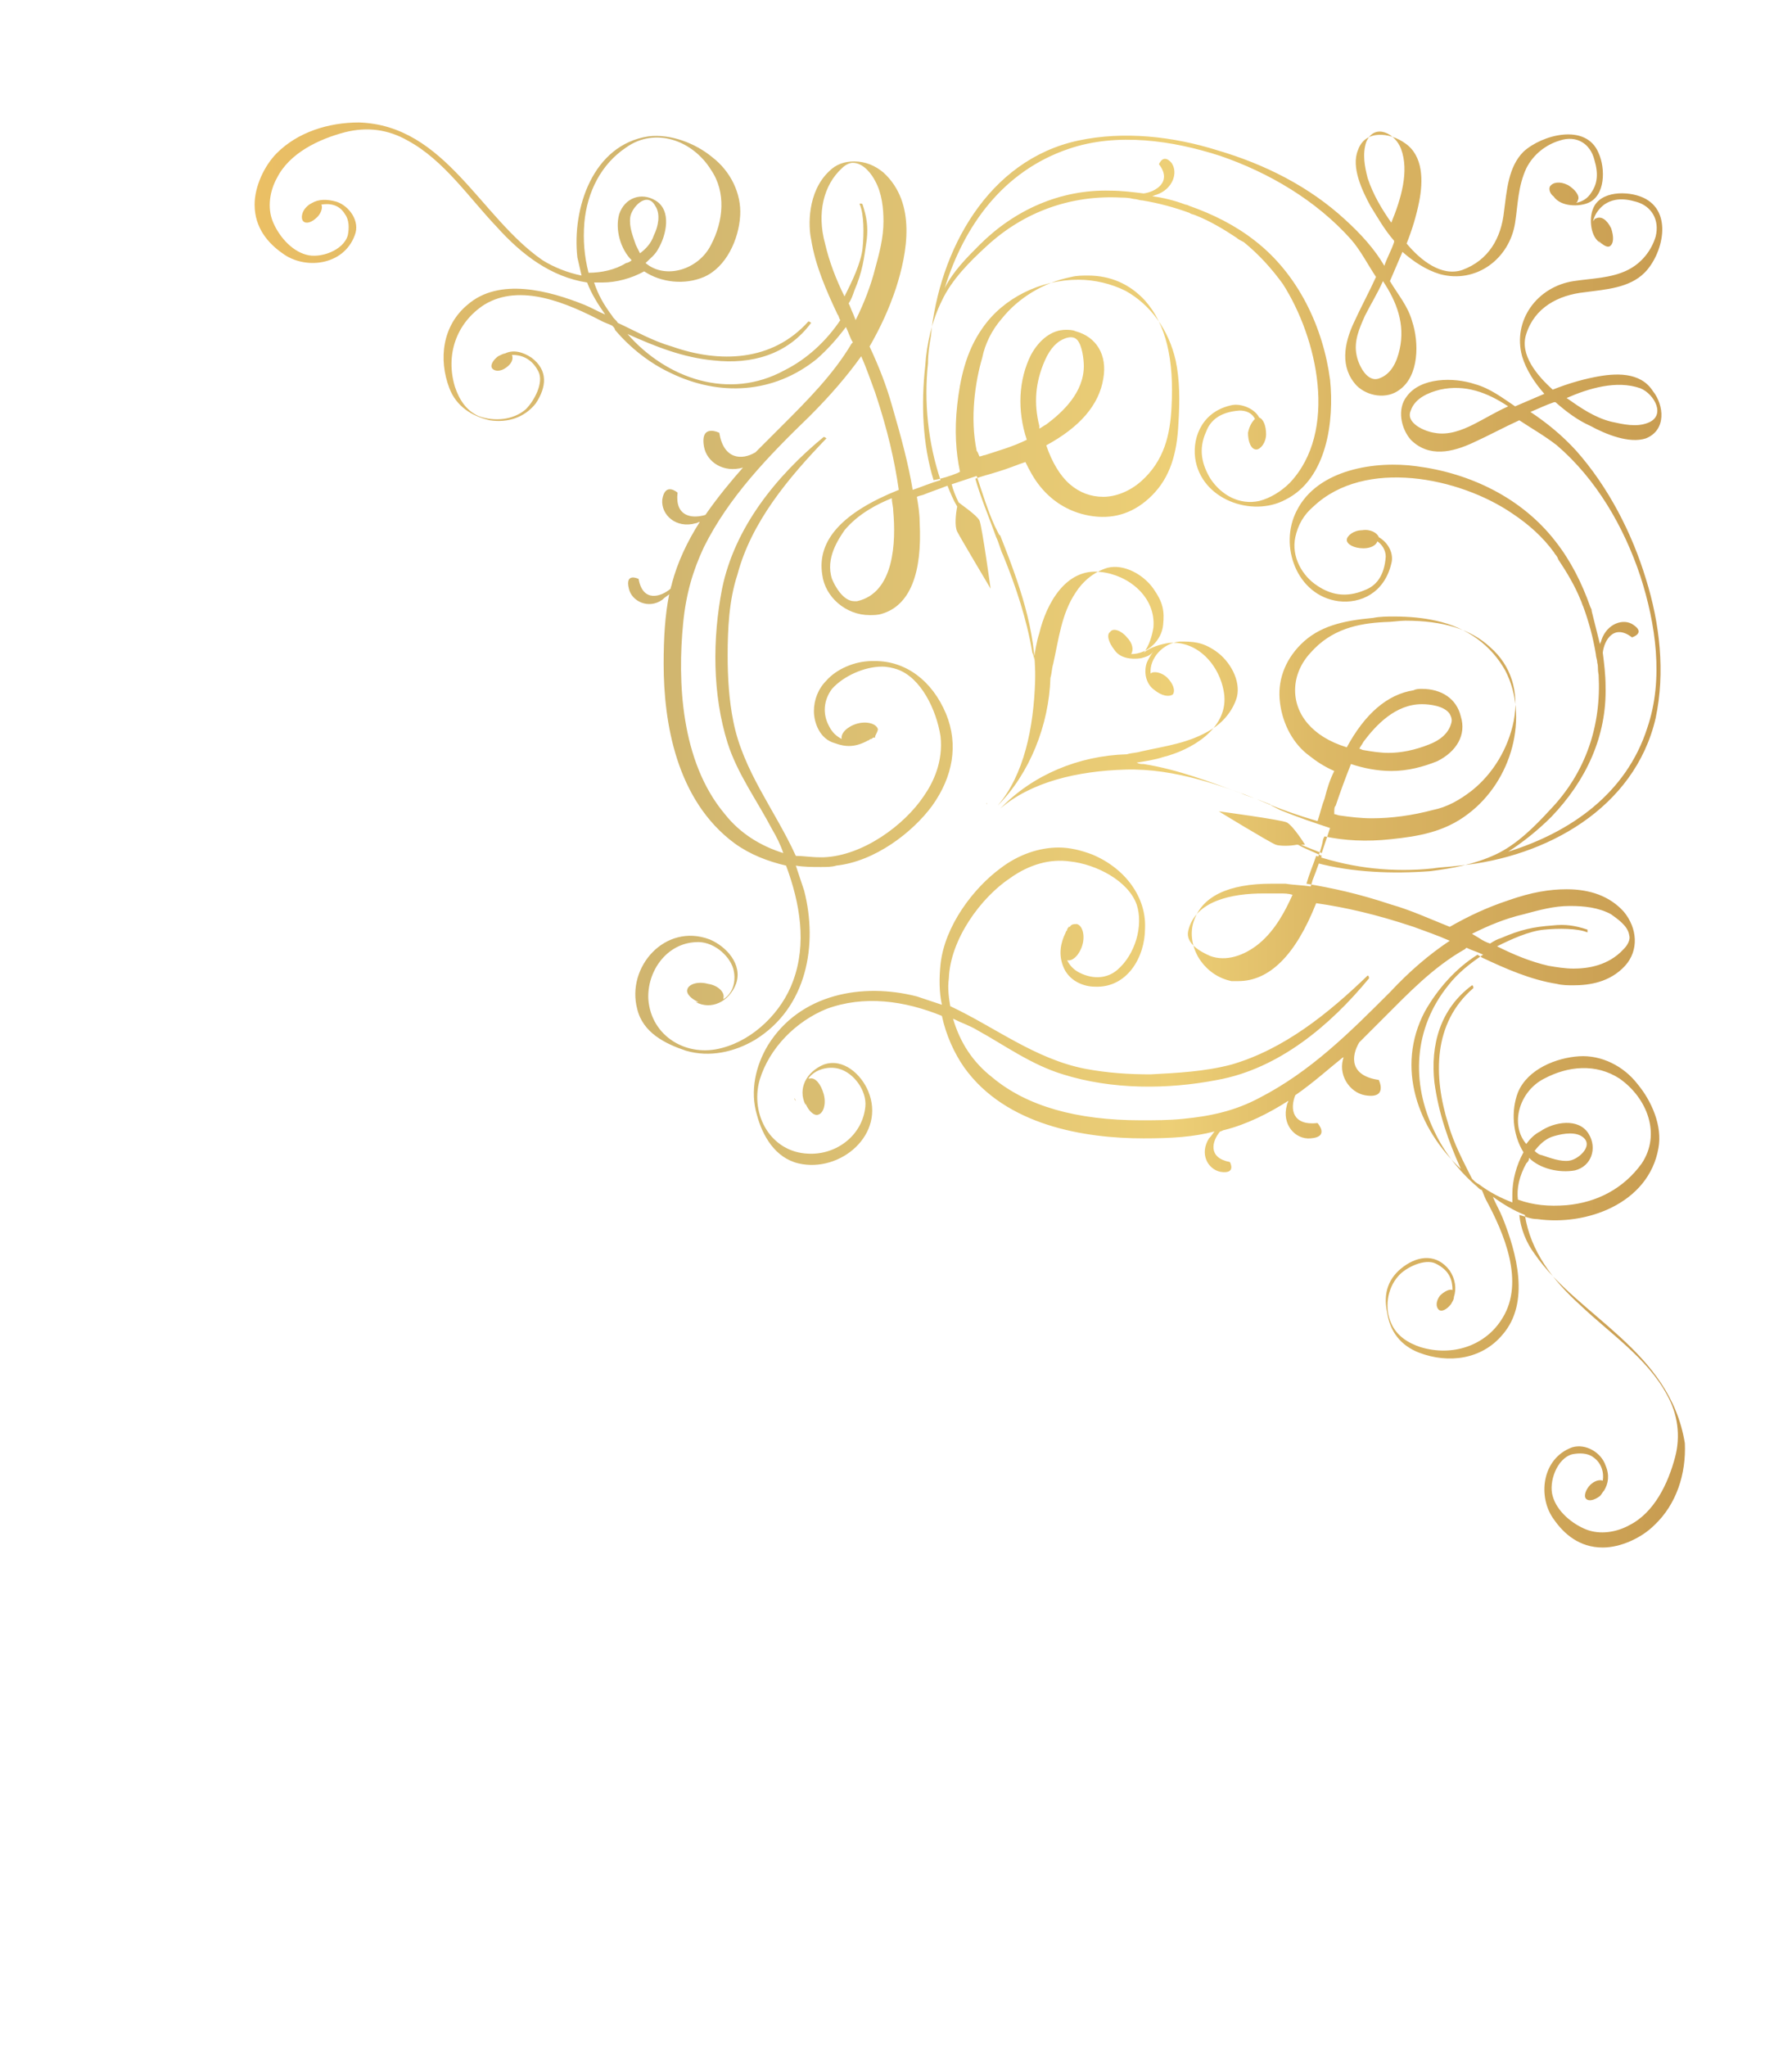 <?xml version="1.0" encoding="utf-8"?>
<!-- Generator: Adobe Illustrator 19.1.0, SVG Export Plug-In . SVG Version: 6.00 Build 0)  -->
<!DOCTYPE svg PUBLIC "-//W3C//DTD SVG 1.1//EN" "http://www.w3.org/Graphics/SVG/1.1/DTD/svg11.dtd">
<svg version="1.1" id="Layer_2" xmlns="http://www.w3.org/2000/svg" xmlns:xlink="http://www.w3.org/1999/xlink" x="0px" y="0px"
	 viewBox="-135 127.9 128.8 147.1" enable-background="new -135 127.9 128.8 147.1" xml:space="preserve">
<g>
	<linearGradient id="SVGID_1_" gradientUnits="userSpaceOnUse" x1="-85.617" y1="199.316" x2="-85.35" y2="199.316">
		<stop  offset="0" style="stop-color:#EBBF64"/>
		<stop  offset="0.278" style="stop-color:#D0B56F"/>
		<stop  offset="0.64" style="stop-color:#EDCF76"/>
		<stop  offset="0.743" style="stop-color:#DDB966"/>
		<stop  offset="1" style="stop-color:#C79B50"/>
	</linearGradient>
	<path fill="url(#SVGID_1_)" d="M-85.3,199.4L-85.3,199.4c-0.1,0-0.1-0.1-0.2-0.1C-85.7,199.1-85.4,199.4-85.3,199.4z"/>
	<linearGradient id="SVGID_2_" gradientUnits="userSpaceOnUse" x1="-77.95" y1="206.928" x2="-77.822" y2="206.928">
		<stop  offset="0" style="stop-color:#EBBF64"/>
		<stop  offset="0.278" style="stop-color:#D0B56F"/>
		<stop  offset="0.64" style="stop-color:#EDCF76"/>
		<stop  offset="0.743" style="stop-color:#DDB966"/>
		<stop  offset="1" style="stop-color:#C79B50"/>
	</linearGradient>
	<path fill="url(#SVGID_2_)" d="M-77.8,207c-0.1-0.1-0.1-0.1-0.1-0.2l0,0C-77.9,206.8-77.7,207.2-77.8,207z"/>
	<linearGradient id="SVGID_3_" gradientUnits="userSpaceOnUse" x1="-116.75" y1="187.9" x2="-13.841" y2="187.9">
		<stop  offset="0" style="stop-color:#EBBF64"/>
		<stop  offset="0.278" style="stop-color:#D0B56F"/>
		<stop  offset="0.64" style="stop-color:#EDCF76"/>
		<stop  offset="0.743" style="stop-color:#DDB966"/>
		<stop  offset="1" style="stop-color:#C79B50"/>
	</linearGradient>
	<path fill="url(#SVGID_3_)" d="M-24.7,218c-0.6-0.8-1-1.8-1.1-2.8c0.4,0.1,0.8,0.3,1.3,0.3c3.5,0.5,8-1.1,8.7-5.1
		c0.3-1.6-0.5-3.4-1.5-4.6c-1-1.3-2.6-2.1-4.2-2s-3.7,0.9-4.4,2.6c-0.5,1.3-0.4,3,0.4,4.3c-0.5,0.9-0.8,2-0.8,3c0,0.2,0,0.4,0,0.6
		c-0.8-0.3-1.6-0.7-2.4-1.3c-0.2-0.1-0.3-0.2-0.5-0.4c-0.6-1.2-1.3-2.5-1.7-3.9c-1.1-3.5-1.1-7.3,1.8-9.8c0,0,0-0.2-0.1-0.2
		c-2.3,1.7-3,4.3-2.7,7c0.3,2.2,1,4.2,1.9,6.2c-3.1-2.9-4.7-7.3-2.6-11.3c0.9-1.6,2.2-3.1,3.8-4.1c0.1,0.1,0.2,0.1,0.3,0.2
		c1.7,0.8,3.5,1.6,5.4,1.9c0.4,0.1,0.8,0.1,1.2,0.1c1.1,0,2.6-0.2,3.7-1.4c1-1.1,0.9-2.7-0.1-3.9c-1-1.1-2.4-1.6-4.1-1.6
		c-1.2,0-2.5,0.2-4.2,0.8c-1.5,0.5-2.8,1.1-4.2,1.9c-1.5-0.6-2.8-1.2-4.2-1.6c-2.4-0.8-4.3-1.2-6.1-1.5c0.2-0.7,0.5-1.4,0.7-2
		c2.7,0.9,5.6,1.2,8.4,0.9c0.6-0.1,1.2-0.1,1.9-0.2c6.2-0.6,12.6-4.1,14.1-10.6c0.7-3.3,0.3-6.8-0.7-10c-1-3.3-2.7-6.6-5-9.2
		c-1-1.1-2.1-2-3.3-2.8c0.5-0.2,1.1-0.5,1.7-0.7h0.1c0.8,0.7,1.6,1.3,2.5,1.7c1.1,0.6,2.8,1.3,4,0.9c1.5-0.6,1.3-2.4,0.5-3.4
		c-0.9-1.4-2.7-1.3-4.2-1c-1,0.2-2,0.5-3,0.9c-1.1-1-2.4-2.5-1.9-4c0.6-1.9,2.3-2.8,4.2-3c1.5-0.2,3.2-0.3,4.3-1.4
		c1.3-1.3,2.1-4.4-0.1-5.4c-1.1-0.5-3.1-0.5-3.6,0.8c-0.3,0.7-0.2,2.1,0.6,2.5c0.1,0-0.1,0-0.2-0.2c0.3,0.3,0.6,0.5,0.8,0.4
		c0.3-0.2,0.3-0.7,0.1-1.3c-0.3-0.6-0.7-0.9-1.1-0.7c-0.1,0-0.1,0.1-0.2,0.2c0.1-0.4,0.3-0.8,0.8-1.2c0.6-0.4,1.3-0.5,2.3-0.2
		c1.1,0.3,1.7,1.3,1.4,2.5c-0.3,1-1,1.9-2,2.4c-1.2,0.6-2.6,0.6-3.9,0.8c-2.6,0.4-4.4,2.8-3.7,5.4c0.3,1,0.9,1.9,1.6,2.7
		c-0.7,0.3-1.4,0.6-2.1,0.9c-0.9-0.6-1.8-1.3-2.9-1.6c-1.5-0.5-3.9-0.5-4.9,0.9c-0.7,0.9-0.4,2.3,0.3,3.1c1.3,1.3,3,0.9,4.5,0.2
		c1.1-0.5,2.2-1.1,3.3-1.6c0.9,0.6,1.8,1.1,2.7,1.8c2.8,2.4,4.8,5.8,6,9.4c1.1,3.4,1.7,7.4,0.5,10.9c-1.5,4.7-5.5,7.5-10,8.9
		c1.1-0.7,2.2-1.6,3.1-2.5c2.5-2.6,4-5.8,3.9-9.4c0-0.8-0.1-1.6-0.2-2.4c0.1-0.9,0.8-2.1,2.1-1.1c0,0,1-0.3,0.1-0.9
		c-0.7-0.5-1.9-0.1-2.3,1.1c0,0.1-0.1,0.2-0.1,0.3c-0.2-0.8-0.4-1.6-0.6-2.4c0-0.1,0-0.1-0.1-0.3c-0.6-1.7-1.4-3.3-2.5-4.7
		c-2.4-3.1-6.1-4.9-10-5.4c-2.9-0.4-7.1,0.2-8.6,3.2c-1.3,2.5,0,6.1,3,6.5c1.6,0.2,3.3-0.6,3.8-2.7c0.2-0.7-0.2-1.5-0.9-1.9
		c-0.1-0.3-0.6-0.6-1.2-0.5c-0.6,0-1.1,0.4-1.1,0.7s0.5,0.6,1.2,0.6c0.5,0,0.9-0.2,1-0.5c0.3,0.2,0.6,0.6,0.6,1.1
		c-0.1,1.4-0.7,2.1-1.5,2.4c-1.4,0.6-2.5,0.3-3.4-0.3c-1.1-0.7-1.9-2.1-1.6-3.5c0.2-0.9,0.6-1.6,1.3-2.2c3.7-3.5,10.5-2.1,14.3,0.5
		c1.2,0.8,2.2,1.7,3,2.8c0.1,0.2,0.2,0.2,0.3,0.5c0.6,0.9,1.2,1.9,1.6,2.9c0.1,0.2,0.1,0.3,0.2,0.5c0.4,1.1,0.7,2.2,0.9,3.4
		c0,0.2,0.1,0.4,0.1,0.6c0.1,0.4,0,0.3,0.1,0.9c0.2,3.6-0.9,7-3.5,9.7c-1.1,1.2-2.4,2.5-3.9,3.2s-3.1,1-4.7,1.2
		c-2.7,0.2-5.6,0.1-8.2-0.6c0.2-0.6,0.4-1.1,0.5-1.7l0.1-0.2l0,0c1.4,0.3,3,0.4,4.8,0.2c1.9-0.2,3.8-0.5,5.5-1.8
		c3.2-2.4,4.4-7,2.7-10.3c-1-1.8-2.7-3.1-5-3.6c-0.9-0.2-1.9-0.3-3-0.3c-0.5,0-1,0-1.5,0.1c-2.2,0.2-3.9,0.6-5.2,1.9
		c-1.2,1.2-1.7,2.7-1.5,4.2c0.2,1.6,1,3,2.1,3.8c0.5,0.4,1.1,0.8,1.8,1.1c-0.3,0.6-0.5,1.2-0.7,2c-0.2,0.5-0.3,1-0.5,1.6
		c-1.4-0.4-2.8-0.9-4.2-1.5c-0.4-0.2-0.9-0.3-1.3-0.5c-2.2-0.8-4.5-1.7-7-2.1c-0.2,0-0.3,0-0.5-0.1c0.6-0.1,1.3-0.2,1.9-0.4
		c2-0.5,4.6-2,4.4-4.4c-0.2-2-1.8-4-4-3.8c-0.6,0.1-1.3,0.3-1.8,0.7c0.4-0.5,0.6-1.2,0.7-1.8c0.2-2.2-1.8-3.8-3.8-4
		c-2.5-0.3-3.9,2.3-4.4,4.4c-0.2,0.6-0.3,1.3-0.4,1.9c0-0.2,0-0.3-0.1-0.5c-0.4-2.4-1.2-4.8-2.1-7c-0.2-0.4-0.3-0.9-0.5-1.3
		c-0.5-1.4-1.1-2.8-1.5-4.2c0.5-0.2,1-0.3,1.6-0.5c0.7-0.2,1.4-0.5,2-0.7c0.3,0.6,0.6,1.2,1.1,1.8c0.9,1.1,2.2,1.9,3.8,2.1
		c1.6,0.2,3-0.3,4.2-1.5c1.3-1.3,1.8-3,1.9-5.2c0.1-1.6,0.1-3.1-0.2-4.5c-0.5-2.2-1.8-4-3.6-5c-1-0.5-2.2-0.8-3.4-0.8l0,0
		c-2.7,0-5.4,1.3-6.9,3.5c-1.2,1.7-1.6,3.7-1.8,5.5c-0.2,1.8-0.1,3.4,0.2,4.8l0,0l-0.2,0.1c-0.5,0.2-1.1,0.4-1.7,0.5
		c-0.8-2.6-0.9-5.5-0.6-8.2c0.1-1.6,0.5-3.3,1.2-4.7c0.7-1.5,2-2.8,3.2-3.9c2.7-2.5,6.1-3.7,9.7-3.5c0.2,0,0.5,0,0.9,0.1
		c0.2,0,0.4,0.1,0.6,0.1c1.2,0.2,2.3,0.5,3.4,0.9c0.1,0.1,0.3,0.1,0.5,0.2c1,0.4,2,1,2.9,1.6c0.1,0.1,0.3,0.2,0.5,0.3
		c1.1,0.9,2,1.9,2.8,3c2.5,3.9,4,10.6,0.5,14.3c-0.6,0.6-1.4,1.1-2.2,1.3c-1.4,0.3-2.7-0.4-3.5-1.6c-0.6-1-0.9-2.1-0.3-3.4
		c0.3-0.8,1-1.4,2.4-1.5c0.5,0,0.9,0.2,1.1,0.6c-0.2,0.2-0.4,0.5-0.5,1c0,0.6,0.2,1.2,0.6,1.2c0.3,0,0.7-0.5,0.7-1.1
		s-0.2-1.1-0.5-1.2c-0.3-0.6-1.2-1-1.9-0.9c-2.1,0.4-2.9,2.2-2.7,3.8c0.4,3,4.1,4.3,6.5,3c3-1.5,3.5-5.7,3.2-8.6
		c-0.5-3.8-2.3-7.6-5.4-10c-1.4-1.1-3-1.9-4.7-2.5c-0.2-0.1-0.3-0.1-0.3-0.1c-0.8-0.3-1.6-0.5-2.4-0.6c0.1,0,0.2-0.1,0.3-0.1
		c1.2-0.4,1.6-1.6,1.1-2.3c-0.6-0.7-0.9,0.1-0.9,0.1c1,1.3-0.3,2-1.1,2.1c-0.8-0.1-1.6-0.2-2.4-0.2c-3.6-0.1-6.9,1.4-9.4,3.9
		c-0.9,0.9-1.9,1.9-2.5,3.1c1.4-4.5,4.2-8.4,8.9-10c3.5-1.2,7.5-0.6,10.9,0.5c3.5,1.2,6.9,3.2,9.4,6c0.7,0.8,1.2,1.8,1.8,2.7
		c-0.5,1.1-1.1,2.2-1.6,3.3c-0.7,1.5-1,3.2,0.2,4.5c0.8,0.8,2.2,1,3.1,0.3c1.4-1,1.4-3.4,0.9-4.9c-0.3-1.1-1-1.9-1.6-2.9
		c0.3-0.7,0.6-1.4,0.9-2.1c0.8,0.7,1.7,1.3,2.7,1.6c2.6,0.7,5-1.1,5.4-3.7c0.2-1.3,0.2-2.6,0.8-3.9c0.5-1,1.4-1.7,2.4-2
		c1.2-0.4,2.2,0.2,2.5,1.4c0.3,1,0.2,1.7-0.2,2.3c-0.3,0.5-0.7,0.7-1.2,0.8c0.1,0,0.2-0.1,0.2-0.2c0.2-0.3-0.2-0.8-0.7-1.1
		c-0.6-0.3-1.1-0.2-1.3,0.1c-0.1,0.2,0,0.6,0.4,0.8c-0.2-0.2-0.3-0.3-0.2-0.2c0.4,0.8,1.7,0.9,2.5,0.6c1.3-0.5,1.3-2.5,0.8-3.6
		c-0.9-2.2-4.1-1.3-5.4-0.1c-1.1,1.1-1.2,2.8-1.4,4.3c-0.2,1.9-1.1,3.5-3,4.2c-1.5,0.5-3-0.7-4-1.9c0.4-1,0.7-2,0.9-3
		c0.3-1.5,0.3-3.3-1-4.2c-1.1-0.8-2.9-1-3.4,0.5c-0.5,1.2,0.3,2.9,0.9,4c0.5,0.8,1,1.7,1.7,2.5v0.1c-0.2,0.6-0.5,1.1-0.7,1.7
		c-0.7-1.2-1.7-2.3-2.8-3.3c-2.6-2.4-5.8-4-9.2-5c-3.2-1-6.7-1.4-10-0.7c-6.5,1.4-10,7.9-10.6,14.1c-0.1,0.6-0.2,1.2-0.2,1.9
		c-0.3,2.8,0,5.7,0.9,8.4c-0.7,0.2-1.4,0.5-2,0.7c-0.3-1.8-0.8-3.7-1.5-6.1c-0.4-1.4-0.9-2.7-1.6-4.2c0.8-1.4,1.4-2.7,1.9-4.2
		c0.8-2.5,1.5-6.1-0.9-8.3c-0.6-0.5-1.3-0.8-2.1-0.8c-0.7,0-1.3,0.2-1.8,0.7c-1.6,1.5-1.5,4-1.3,4.9c0.3,1.9,1.1,3.7,1.9,5.4
		c0.1,0.1,0.1,0.3,0.2,0.4c-1,1.5-2.4,2.8-4,3.6c-4,2.2-8.5,0.6-11.3-2.6c2,0.9,4,1.7,6.2,1.9c2.7,0.3,5.3-0.4,7-2.7
		c0,0-0.1-0.1-0.2-0.1c-2.6,2.9-6.4,3-9.8,1.8c-1.4-0.4-2.6-1.1-3.9-1.7c-0.1-0.2-0.3-0.3-0.4-0.5c-0.6-0.8-1-1.5-1.3-2.4
		c0.2,0,0.4,0,0.6,0c1,0,2.1-0.3,3-0.8c1.2,0.8,2.9,1,4.3,0.4c1.6-0.7,2.5-2.7,2.6-4.4c0.1-1.6-0.7-3.2-2-4.2c-1.2-1-3-1.7-4.6-1.5
		c-4,0.6-5.5,5.2-5.1,8.7c0.1,0.4,0.2,0.9,0.3,1.3c-1-0.2-2-0.6-2.8-1.1c-4.5-3.1-7-9.7-13.2-9.9c-2.2,0-4.4,0.7-5.9,2.2
		c-0.9,0.9-1.6,2.4-1.6,3.7c0,1.7,1,2.8,2,3.5c1.6,1.2,4.4,0.9,5.2-1.3c0.4-1-0.4-2.1-1.3-2.4c-0.7-0.2-1.3-0.2-1.8,0.1
		c-0.2,0.1-0.3,0.2-0.4,0.3c-0.3,0.3-0.4,0.8-0.2,1c0.2,0.2,0.6,0.1,1-0.3c0.3-0.3,0.4-0.7,0.3-0.9c0.6-0.1,1.3,0,1.7,0.7
		c0.3,0.4,0.3,1,0.2,1.5c-0.3,1.1-2,1.7-3,1.4c-1.1-0.3-2-1.4-2.4-2.4s-0.2-2.2,0.3-3.1c0.9-1.8,3-2.8,4.9-3.3
		c1.6-0.4,3.1-0.2,4.5,0.6c2.6,1.4,4.4,4.1,6.4,6.2c1.8,2,3.9,3.6,6.5,4c0.3,0.8,0.8,1.6,1.3,2.3c-0.5-0.2-1-0.5-1.5-0.7
		c-2.5-1-6.1-2-8.4,0c-1.8,1.5-2.1,3.9-1.3,6c0.5,1.3,1.6,2,2.9,2.3c1.3,0.2,2.5-0.2,3.3-1.2c0.8-1.2,0.9-2.4-0.3-3.3
		c-0.6-0.4-1.3-0.6-1.9-0.3c-0.1,0-0.3,0.1-0.5,0.2c-0.4,0.3-0.6,0.7-0.4,0.9s0.6,0.2,1-0.1s0.5-0.6,0.4-0.9c0.6,0,1.4,0.2,1.9,1.2
		c0.4,0.8-0.3,2.1-0.9,2.7c-0.9,0.8-2.3,0.9-3.4,0.5c-0.9-0.4-1.4-1.2-1.7-2.1c-0.7-2.3,0.1-4.6,2.1-5.9c2.6-1.6,6-0.1,8.5,1.2
		c0.2,0.1,0.5,0.2,0.7,0.3c0.1,0.1,0.2,0.2,0.2,0.3c1.1,1.3,2.5,2.4,4,3.1c3.5,1.7,7.4,1.5,10.5-1c0.8-0.7,1.5-1.5,2.1-2.3
		c0.2,0.4,0.3,0.8,0.5,1.1l-0.1,0.1c-1.3,2.2-3.2,4.1-5,5.9c-0.6,0.6-1.3,1.3-1.9,1.9c-1,0.6-2.3,0.5-2.6-1.4c0,0-1.4-0.7-1.1,1
		c0.2,1.1,1.4,1.9,2.8,1.5c-0.8,0.9-1.8,2.1-2.7,3.4c-1,0.3-2.2,0.1-2-1.6c0,0-0.9-0.8-1.1,0.5c-0.1,1.1,1,2.1,2.4,1.7
		c0.1,0,0.2-0.1,0.3-0.1c-0.9,1.4-1.6,2.9-2,4.4c0,0.1-0.1,0.3-0.1,0.4c-0.7,0.6-2,1-2.3-0.7c0,0-1-0.5-0.7,0.7
		c0.2,0.9,1.4,1.5,2.4,0.8c0.2-0.2,0.4-0.3,0.5-0.4c-0.3,1.5-0.4,3.1-0.4,5c0,4.2,0.9,9.8,5.1,12.9c1.1,0.8,2.4,1.3,3.7,1.6
		c1,2.7,1.5,5.6,0.5,8.3c-0.8,2.2-2.8,4.2-5.1,4.8c-2.5,0.7-5.1-0.8-5.3-3.5c-0.1-2,1.3-4,3.4-4.1c1.2-0.1,2.4,0.9,2.7,1.9
		c0.2,0.7,0.1,1.7-0.7,2.2c0,0,0,0,0-0.1c0.1-0.4-0.4-0.9-1.1-1c-0.7-0.2-1.4,0-1.5,0.4c-0.1,0.3,0.3,0.7,0.8,0.9H-85
		c1.1,0.6,2.4,0,2.9-1.3c0.5-1.4-0.7-2.7-1.9-3.2c-3.2-1.2-6,2-5.2,5c0.4,1.7,2,2.5,3.5,3c1.7,0.5,3.5,0.1,5-0.8
		c3.7-2.3,4.5-6.8,3.5-10.7c-0.2-0.6-0.4-1.2-0.6-1.8c0.6,0.1,1.2,0.1,1.8,0.1c0.4,0,0.8,0,1.1-0.1c2.8-0.3,5.5-2.4,6.9-4.3
		c1.5-2.1,1.9-4.4,1-6.6c-1-2.4-2.9-3.8-5.1-3.8c0,0-0.1,0-0.2,0c-1.3,0-2.6,0.6-3.3,1.4c-0.6,0.6-0.9,1.4-0.9,2.2s0.4,2,1.5,2.3
		c0.8,0.3,1.5,0.3,2.4-0.2c0.1,0,0.1-0.1,0.2-0.1s0.1-0.1,0.2-0.1h0.1v-0.1l0,0c0.1-0.2,0.2-0.4,0.2-0.5c-0.1-0.4-0.8-0.6-1.5-0.4
		c-0.7,0.2-1.2,0.7-1.1,1.1l0,0c-0.4-0.2-0.7-0.5-0.9-0.9c-0.5-0.9-0.4-1.9,0.2-2.7c0.8-0.9,2.3-1.6,3.6-1.6c0.4,0,0.8,0.1,1.1,0.2
		c1.7,0.6,2.8,2.9,3.1,4.8c0.2,1.8-0.5,3.3-1.2,4.3c-1.4,2.1-4.4,4.3-7.2,4.4c-0.1,0-0.2,0-0.3,0c-0.6,0-1.2-0.1-1.7-0.1
		c-1.5-3.3-3.8-6.1-4.5-9.7c-0.3-1.5-0.4-3.1-0.4-4.7c0-1.9,0.1-4,0.7-5.8c1-3.8,3.7-7,6.4-9.8c0,0-0.1-0.1-0.2-0.1
		c-3.4,2.8-6.4,6.5-7.3,10.9c-0.7,3.6-0.7,7.6,0.4,11.1c0.7,2.2,2.1,4.1,3.2,6.2c0.3,0.5,0.6,1.1,0.8,1.7c-1.6-0.5-3.1-1.4-4.2-2.8
		c-3.2-3.8-3.4-9.6-3-13.7c0.2-2.1,0.7-3.8,1.5-5.5c1.8-3.6,4.6-6.5,7.6-9.4c1.5-1.5,2.7-2.9,3.7-4.3c0.4,0.9,0.7,1.8,1,2.6
		c0.9,2.7,1.4,4.9,1.7,7c-4,1.6-5.9,3.6-5.5,6.1c0.2,1.6,1.7,2.9,3.4,2.9c0.3,0,0.6,0,0.9-0.1c2-0.6,2.9-2.9,2.7-6.6
		c0-0.6-0.1-1.2-0.2-1.8c0.2-0.1,0.4-0.1,0.6-0.2c0.5-0.2,1.1-0.4,1.6-0.6c0.2,0.5,0.4,1,0.7,1.5c-0.1,0.5-0.2,1.4,0,1.8
		c0.2,0.4,2.4,4.1,2.4,4.1s-0.6-4.4-0.8-4.9c-0.2-0.4-1.4-1.2-1.5-1.3c-0.2-0.4-0.4-0.9-0.5-1.3c0.6-0.2,1.2-0.4,1.8-0.6
		c0.4,1.2,0.8,2.5,1.3,3.6c0.1,0.2,0.2,0.4,0.3,0.6l0.1,0.1c1.3,3.3,2.6,6.8,2.5,10.4c-0.1,3.4-0.8,6.8-2.7,9
		c2.3-2.3,3.7-5.8,3.8-9.2c0.1-0.3,0.1-0.7,0.2-1c0.4-1.8,0.6-3.6,1.6-5.1c0.5-0.8,1.3-1.5,2.3-1.8c1.2-0.3,2.6,0.5,3.3,1.5
		s0.8,1.6,0.7,2.6c-0.1,1.1-1.1,2.1-2.3,2.1c0.2-0.3,0.1-0.8-0.3-1.2c-0.4-0.5-1-0.7-1.2-0.4c-0.3,0.2-0.1,0.8,0.3,1.3l0,0
		c0.4,0.6,1.2,0.7,1.9,0.6c0.4-0.1,0.7-0.2,0.9-0.5c-0.2,0.3-0.4,0.6-0.5,0.9c-0.2,0.7,0,1.5,0.6,1.9l0,0c0.5,0.4,1,0.5,1.3,0.3
		c0.2-0.3,0-0.8-0.4-1.2s-1-0.5-1.2-0.3c-0.1-1.1,0.9-2.2,2.1-2.3c0.9,0,1.6,0,2.6,0.7s1.8,2.1,1.5,3.3c-0.3,1-1,1.8-1.8,2.3
		c-1.6,1-3.3,1.2-5.1,1.6c-0.3,0.1-0.7,0.1-1,0.2c-3.5,0.1-6.8,1.5-9.1,3.9c2.2-1.9,5.5-2.7,9-2.8c3.6-0.1,7.1,1.2,10.4,2.5l0.1,0.1
		c0.2,0.1,0.4,0.2,0.6,0.3c1.2,0.5,2.4,0.9,3.6,1.3c-0.2,0.6-0.4,1.2-0.6,1.8c-0.5-0.2-1-0.4-1.5-0.6c0.2,0,0.3,0,0.3,0
		s-0.8-1.3-1.3-1.6c-0.4-0.2-4.9-0.8-4.9-0.8s3.6,2.2,4.1,2.4c0.3,0.1,1,0.1,1.5,0c0,0,0,0,0.1,0c0.5,0.3,1.1,0.5,1.7,0.8
		c-0.2,0.5-0.4,1.1-0.6,1.6c-0.1,0.2-0.1,0.4-0.2,0.6c-0.6-0.1-1.2-0.1-1.8-0.2c-0.3,0-0.7,0-1,0c-3.1,0-5,0.9-5.6,2.7
		c-0.3,0.9-0.1,1.9,0.4,2.7c0.6,0.9,1.4,1.4,2.3,1.6c0.2,0,0.4,0,0.5,0c2.2,0,4.1-1.8,5.6-5.6c2.1,0.3,4.3,0.8,7,1.7
		c0.8,0.3,1.7,0.6,2.6,1c-1.5,1-2.9,2.2-4.3,3.7c-2.9,2.9-5.7,5.7-9.4,7.6c-1.7,0.9-3.4,1.3-5.5,1.5c-1,0.1-2,0.1-3,0.1
		c-4.6,0-8.2-1-10.7-3.1c-1.4-1.1-2.3-2.5-2.8-4.2c0.6,0.3,1.2,0.5,1.7,0.8c2,1.1,3.9,2.5,6.2,3.2c3.5,1.1,7.5,1.1,11.1,0.4
		c4.4-0.8,8.1-3.9,10.9-7.3c0,0,0-0.2-0.1-0.2c-2.8,2.7-6,5.3-9.8,6.4c-1.9,0.5-3.9,0.6-5.8,0.7c-1.6,0-3.1-0.1-4.7-0.4
		c-3.6-0.7-6.5-3-9.7-4.5c-0.1-0.6-0.2-1.3-0.1-2c0.1-2.8,2.3-5.8,4.4-7.2c1.4-1,2.9-1.4,4.3-1.2c1.9,0.2,4.2,1.4,4.8,3.1
		c0.5,1.5-0.1,3.6-1.4,4.7c-0.7,0.6-1.7,0.7-2.7,0.2c-0.4-0.2-0.7-0.5-0.9-0.9l0,0c0.4,0.1,0.9-0.4,1.1-1.1c0.2-0.7,0-1.4-0.4-1.5
		c-0.2,0-0.4,0-0.5,0.2l0,0l0,0l0,0h-0.1l0,0c0,0.1-0.1,0.1-0.1,0.2c0,0.1-0.1,0.1-0.1,0.2c-0.4,0.8-0.5,1.6-0.2,2.4
		c0.4,1.1,1.5,1.5,2.3,1.5c2.3,0.1,3.6-2.1,3.6-4.2c0.1-2.2-1.4-4.3-3.8-5.3c-0.8-0.3-1.6-0.5-2.4-0.5c-1.4,0-2.9,0.5-4.2,1.5
		c-1.9,1.4-4,4.1-4.3,6.9c-0.1,1-0.1,2,0.1,2.9c-0.6-0.2-1.2-0.4-1.8-0.6c-3.9-1-8.4-0.2-10.7,3.5c-0.9,1.5-1.3,3.3-0.8,5
		c0.4,1.5,1.3,3.1,3,3.5c3,0.7,6.3-2.1,5-5.2c-0.5-1.2-1.8-2.4-3.2-1.9c-1.2,0.5-1.9,1.7-1.3,2.9v-0.1c0.2,0.5,0.6,0.9,0.9,0.8
		c0.4-0.1,0.6-0.8,0.4-1.5s-0.6-1.2-1-1.1c0,0,0,0-0.1,0c0.5-0.7,1.5-0.9,2.2-0.7c1.1,0.3,2,1.6,1.9,2.7c-0.2,2.1-2.1,3.5-4.1,3.4
		c-2.7-0.1-4.2-2.8-3.5-5.3c0.7-2.3,2.6-4.2,4.8-5.1c2.7-1,5.6-0.6,8.3,0.5c0.3,1.4,0.9,2.7,1.6,3.7c3,4.2,8.7,5.1,12.9,5.1
		c2,0,3.6-0.1,5.1-0.5c-0.1,0.1-0.2,0.3-0.4,0.5c-0.7,1.1-0.1,2.2,0.8,2.4c1.2,0.2,0.7-0.7,0.7-0.7c-1.6-0.3-1.3-1.5-0.7-2.2
		c0.1,0,0.2-0.1,0.3-0.1c1.6-0.4,3.2-1.2,4.6-2.1c0,0.1-0.1,0.2-0.1,0.3c-0.4,1.4,0.6,2.5,1.7,2.4c1.4-0.1,0.5-1.1,0.5-1.1
		c-1.8,0.2-2-1-1.6-2c1.3-0.9,2.4-1.9,3.4-2.7c0,0,0.1,0,0.1-0.1c-0.5,1.3,0.4,2.6,1.5,2.8c1.7,0.3,1-1.1,1-1.1
		c-2.1-0.3-2-1.7-1.4-2.7c0.6-0.6,1.2-1.2,1.7-1.7c1.8-1.8,3.6-3.7,5.9-5l0.1-0.1c0.4,0.2,0.8,0.3,1.2,0.5c-0.9,0.6-1.8,1.3-2.5,2.2
		c-2.5,3.1-2.7,7-1,10.5c0.7,1.5,1.8,2.9,3.1,4c0.1,0.1,0.2,0.2,0.3,0.2c0.1,0.2,0.2,0.5,0.3,0.7c1.3,2.4,2.8,5.9,1.2,8.5
		c-1.2,2-3.6,2.8-5.9,2.1c-0.9-0.3-1.7-0.8-2.1-1.7c-0.5-1.1-0.3-2.5,0.5-3.4c0.5-0.6,1.9-1.3,2.7-0.9c1,0.5,1.2,1.2,1.2,1.9
		c-0.2-0.1-0.6,0.1-0.9,0.4c-0.3,0.4-0.3,0.8-0.1,1s0.6,0,0.9-0.4c0.1-0.2,0.2-0.3,0.2-0.5c0.2-0.6,0.1-1.3-0.3-1.9
		c-0.9-1.2-2.2-1.1-3.3-0.3c-1.1,0.8-1.5,1.9-1.2,3.3c0.2,1.4,1,2.4,2.3,2.9c2.1,0.8,4.5,0.5,6-1.3c2-2.3,1-5.9,0-8.4
		c-0.2-0.5-0.5-1-0.7-1.5c0.7,0.5,1.5,1,2.3,1.3c0.4,2.6,2,4.7,4,6.5c2.1,2,4.8,3.8,6.2,6.4c0.8,1.4,1,3,0.6,4.5
		c-0.5,1.9-1.5,4-3.3,4.9c-0.9,0.5-2.1,0.7-3.1,0.3s-2.1-1.3-2.4-2.4c-0.3-1,0.3-2.7,1.4-3c0.5-0.1,1.1-0.1,1.5,0.2
		c0.6,0.4,0.8,1.1,0.7,1.7c-0.2-0.1-0.6,0-0.9,0.3s-0.5,0.8-0.3,1s0.6,0.1,1-0.2c0.1-0.1,0.2-0.3,0.3-0.4c0.3-0.5,0.4-1.1,0.1-1.8
		c-0.3-0.9-1.4-1.6-2.4-1.3c-2.2,0.8-2.5,3.6-1.3,5.2c0.7,1,1.8,2,3.5,2c1.3,0,2.8-0.7,3.7-1.6c1.6-1.5,2.3-3.7,2.2-5.9
		C-15,224.9-21.6,222.5-24.7,218z M-17.1,155.8c1,0.4,1.9,2,0.5,2.5c-0.8,0.3-1.7,0.1-2.6-0.1c-1.2-0.3-2.2-1-3.2-1.7
		C-20.8,155.8-18.8,155.2-17.1,155.8z M-29.1,158.4c-0.8,0.4-1.8,0.8-2.8,0.6c-0.7-0.1-2.1-0.7-1.7-1.6c0.3-0.9,1.3-1.3,2.1-1.5
		c1.8-0.4,3.4,0.2,4.9,1.2C-27.5,157.5-28.3,158-29.1,158.4z M-39,185.8c0.3-0.9,0.7-2,1.1-3c0.9,0.3,1.9,0.5,2.9,0.5
		c1.2,0,2.3-0.3,3.3-0.7c1.4-0.7,2.1-1.9,1.7-3.2c-0.3-1.3-1.4-2-2.8-2c-0.2,0-0.4,0-0.6,0.1c-1.9,0.3-3.5,1.7-4.8,4.1
		c-1.3-0.4-2.2-1-2.8-1.7c-1.3-1.5-1.2-3.6,0.2-5.1c1.5-1.7,3.4-2.1,5.3-2.2c0.5,0,1.1-0.1,1.5-0.1c2.7,0,4.7,0.6,6.1,1.9
		c1.5,1.3,2.1,3.2,1.7,5.3c-0.4,2-1.5,3.8-3,5c-0.9,0.7-1.8,1.2-2.8,1.4c-1.5,0.4-3,0.6-4.4,0.6c-0.8,0-1.6-0.1-2.3-0.2
		c-0.1,0-0.3-0.1-0.4-0.1C-39.1,186-39.1,185.9-39,185.8z M-37.3,181.7c0.1-0.2,0.2-0.3,0.3-0.5c0.9-1.2,2.3-2.7,4.2-2.7l0,0
		c0.5,0,1.6,0.1,2,0.7c0.1,0.2,0.2,0.4,0.1,0.7c-0.2,0.7-0.8,1.2-1.6,1.5c-1,0.4-2,0.6-2.9,0.6c-0.6,0-1.2-0.1-1.8-0.2
		C-37.1,181.8-37.2,181.7-37.3,181.7z M-36.7,140.7c-0.2-0.8-0.4-1.7-0.1-2.6c0.6-1.4,2.1-0.6,2.5,0.5c0.6,1.6,0,3.6-0.7,5.3
		C-35.7,142.9-36.3,141.9-36.7,140.7z M-35.6,148.1c1,1.5,1.6,3.1,1.2,4.9c-0.2,0.9-0.6,1.8-1.5,2.1s-1.5-1.1-1.6-1.7
		c-0.2-1,0.2-1.9,0.6-2.8C-36.5,149.8-36,149-35.6,148.1z M-89,146.1c-0.1-0.2-0.2-0.4-0.3-0.6c-0.2-0.6-0.5-1.3-0.4-2
		s1.2-1.9,1.8-0.8c0.4,0.6,0.2,1.5-0.1,2.1C-88.2,145.4-88.6,145.8-89,146.1z M-93,143.9c0.2-2.2,1.2-4.2,3-5.4
		c2.1-1.5,4.8-0.5,6.1,1.6c1.1,1.6,0.9,3.7,0,5.4c-0.9,1.8-3.3,2.5-4.7,1.3c0.3-0.3,0.7-0.6,0.9-1c0.6-1,1-2.8-0.2-3.5
		c-1-0.6-2.2-0.2-2.6,1c-0.3,1.1,0.1,2.5,0.9,3.3c-0.1,0.1-0.3,0.2-0.4,0.2c-0.8,0.5-1.8,0.7-2.7,0.7C-93,146.3-93.1,145.2-93,143.9
		z M-73.7,150.4c-0.1-0.2-0.2-0.5-0.3-0.7c0.2-0.3,0.3-0.6,0.4-0.9c0.6-1.4,0.7-2.3,0.9-3.7c0.1-0.9,0-1.6-0.3-2.5
		c0-0.1-0.3-0.1-0.2,0c0.3,0.7,0.3,2.1,0.2,3.1c-0.1,1.1-0.8,2.5-1.3,3.5c-0.6-1.2-1.1-2.5-1.4-3.8c-0.6-2.2-0.1-4.2,1.2-5.4
		c0.3-0.3,0.6-0.4,0.8-0.4c0.8,0,1.4,0.9,1.6,1.3c0.5,0.9,0.6,2,0.6,2.9c0,1.2-0.3,2.3-0.6,3.4c-0.3,1.2-0.8,2.5-1.4,3.7
		L-73.7,150.4z M-73.4,171.1c-0.1,0-0.1,0-0.2,0c-0.8,0-1.4-1.1-1.6-1.6c-0.5-1.5,0.5-2.9,0.9-3.5c1-1.2,2.4-1.9,3.4-2.3
		c0,0.3,0.1,0.6,0.1,0.9C-70.6,166.8-70.7,170.5-73.4,171.1z M-60.3,158.5c-0.4-1.6-0.3-3.1,0.4-4.7c0.4-0.9,0.9-1.4,1.5-1.6
		c0.3-0.1,0.6-0.1,0.8,0.1c0.4,0.4,0.5,1.5,0.5,1.9c0,1.9-1.5,3.3-2.7,4.2c-0.2,0.1-0.3,0.2-0.5,0.3
		C-60.3,158.7-60.3,158.6-60.3,158.5z M-64.8,160.3c-0.5-2.4-0.1-5,0.4-6.7c0.2-1,0.7-2,1.4-2.8c1.2-1.5,3-2.6,5-3
		c0.4-0.1,0.8-0.1,1.2-0.1c1.6,0,3,0.6,4.1,1.8c1.5,1.7,2.1,4.2,1.9,7.7c-0.1,1.9-0.5,3.8-2.2,5.3c-0.8,0.7-1.8,1.1-2.7,1.1
		s-1.7-0.3-2.4-0.9c-0.7-0.6-1.3-1.6-1.7-2.8c2.4-1.3,3.8-2.9,4.1-4.8c0.3-1.7-0.5-3-2-3.4c-0.2-0.1-0.5-0.1-0.7-0.1
		c-1,0-1.9,0.7-2.5,1.8c-0.9,1.8-1,4-0.3,6.1c-1,0.5-2.1,0.8-3,1.1c-0.1,0-0.3,0.1-0.4,0.1C-64.7,160.5-64.7,160.4-64.8,160.3z
		 M-44.5,195.7c-1.1,0.9-2.4,1.3-3.5,0.9c-0.7-0.3-1.8-0.9-1.6-1.8c0.5-2.2,3.2-2.7,5.4-2.7c0.4,0,0.8,0,1.2,0c0.3,0,0.6,0,0.9,0.1
		C-42.6,193.3-43.3,194.7-44.5,195.7z M-29.2,195c1.2-0.6,2.4-1.1,3.7-1.4c1.1-0.3,2.2-0.6,3.3-0.6h0.1c0.9,0,2,0.1,2.9,0.6
		c0.4,0.3,1.2,0.8,1.3,1.5c0.1,0.3-0.1,0.7-0.4,1c-1.1,1.2-2.6,1.4-3.6,1.4c-0.6,0-1.2-0.1-1.8-0.2c-1.3-0.3-2.5-0.8-3.7-1.4
		c1-0.5,2.3-1.1,3.4-1.2c1-0.1,2.4-0.1,3.1,0.2v-0.2c-0.9-0.3-1.6-0.4-2.5-0.3c-1.4,0.1-2.3,0.3-3.7,0.9c-0.3,0.1-0.5,0.2-0.8,0.4
		c-0.3-0.1-0.5-0.2-0.8-0.4L-29.2,195z M-25.3,211.5c0.1-0.1,0.2-0.2,0.2-0.4c0.8,0.8,2.2,1.1,3.3,0.9c1.2-0.3,1.6-1.6,1-2.6
		c-0.7-1.2-2.5-0.9-3.5-0.2c-0.4,0.2-0.7,0.5-1,0.9c-1.2-1.4-0.5-3.8,1.3-4.7c1.7-0.9,3.7-1.1,5.4,0c2,1.4,3,4,1.6,6.1
		c-1.3,1.8-3.2,2.8-5.4,3c-1.3,0.1-2.4,0-3.5-0.4C-26,213.3-25.8,212.4-25.3,211.5z M-24.7,210.6c0.3-0.4,0.7-0.8,1.2-1
		c0.6-0.2,1.5-0.4,2.1-0.1c1.1,0.6-0.1,1.7-0.8,1.8c-0.6,0.1-1.4-0.2-2-0.4C-24.3,210.9-24.5,210.8-24.7,210.6z"/>
	<linearGradient id="SVGID_4_" gradientUnits="userSpaceOnUse" x1="-64.15" y1="185.637" x2="-64.075" y2="185.637">
		<stop  offset="0" style="stop-color:#EBBF64"/>
		<stop  offset="0.278" style="stop-color:#D0B56F"/>
		<stop  offset="0.64" style="stop-color:#EDCF76"/>
		<stop  offset="0.743" style="stop-color:#DDB966"/>
		<stop  offset="1" style="stop-color:#C79B50"/>
	</linearGradient>
	<path fill="url(#SVGID_4_)" d="M-64.1,185.6C-64.1,185.6-64.1,185.7-64.1,185.6C-64.1,185.7-64,185.7-64.1,185.6
		C-64,185.6-64,185.6-64.1,185.6L-64.1,185.6z"/>
</g>
</svg>
